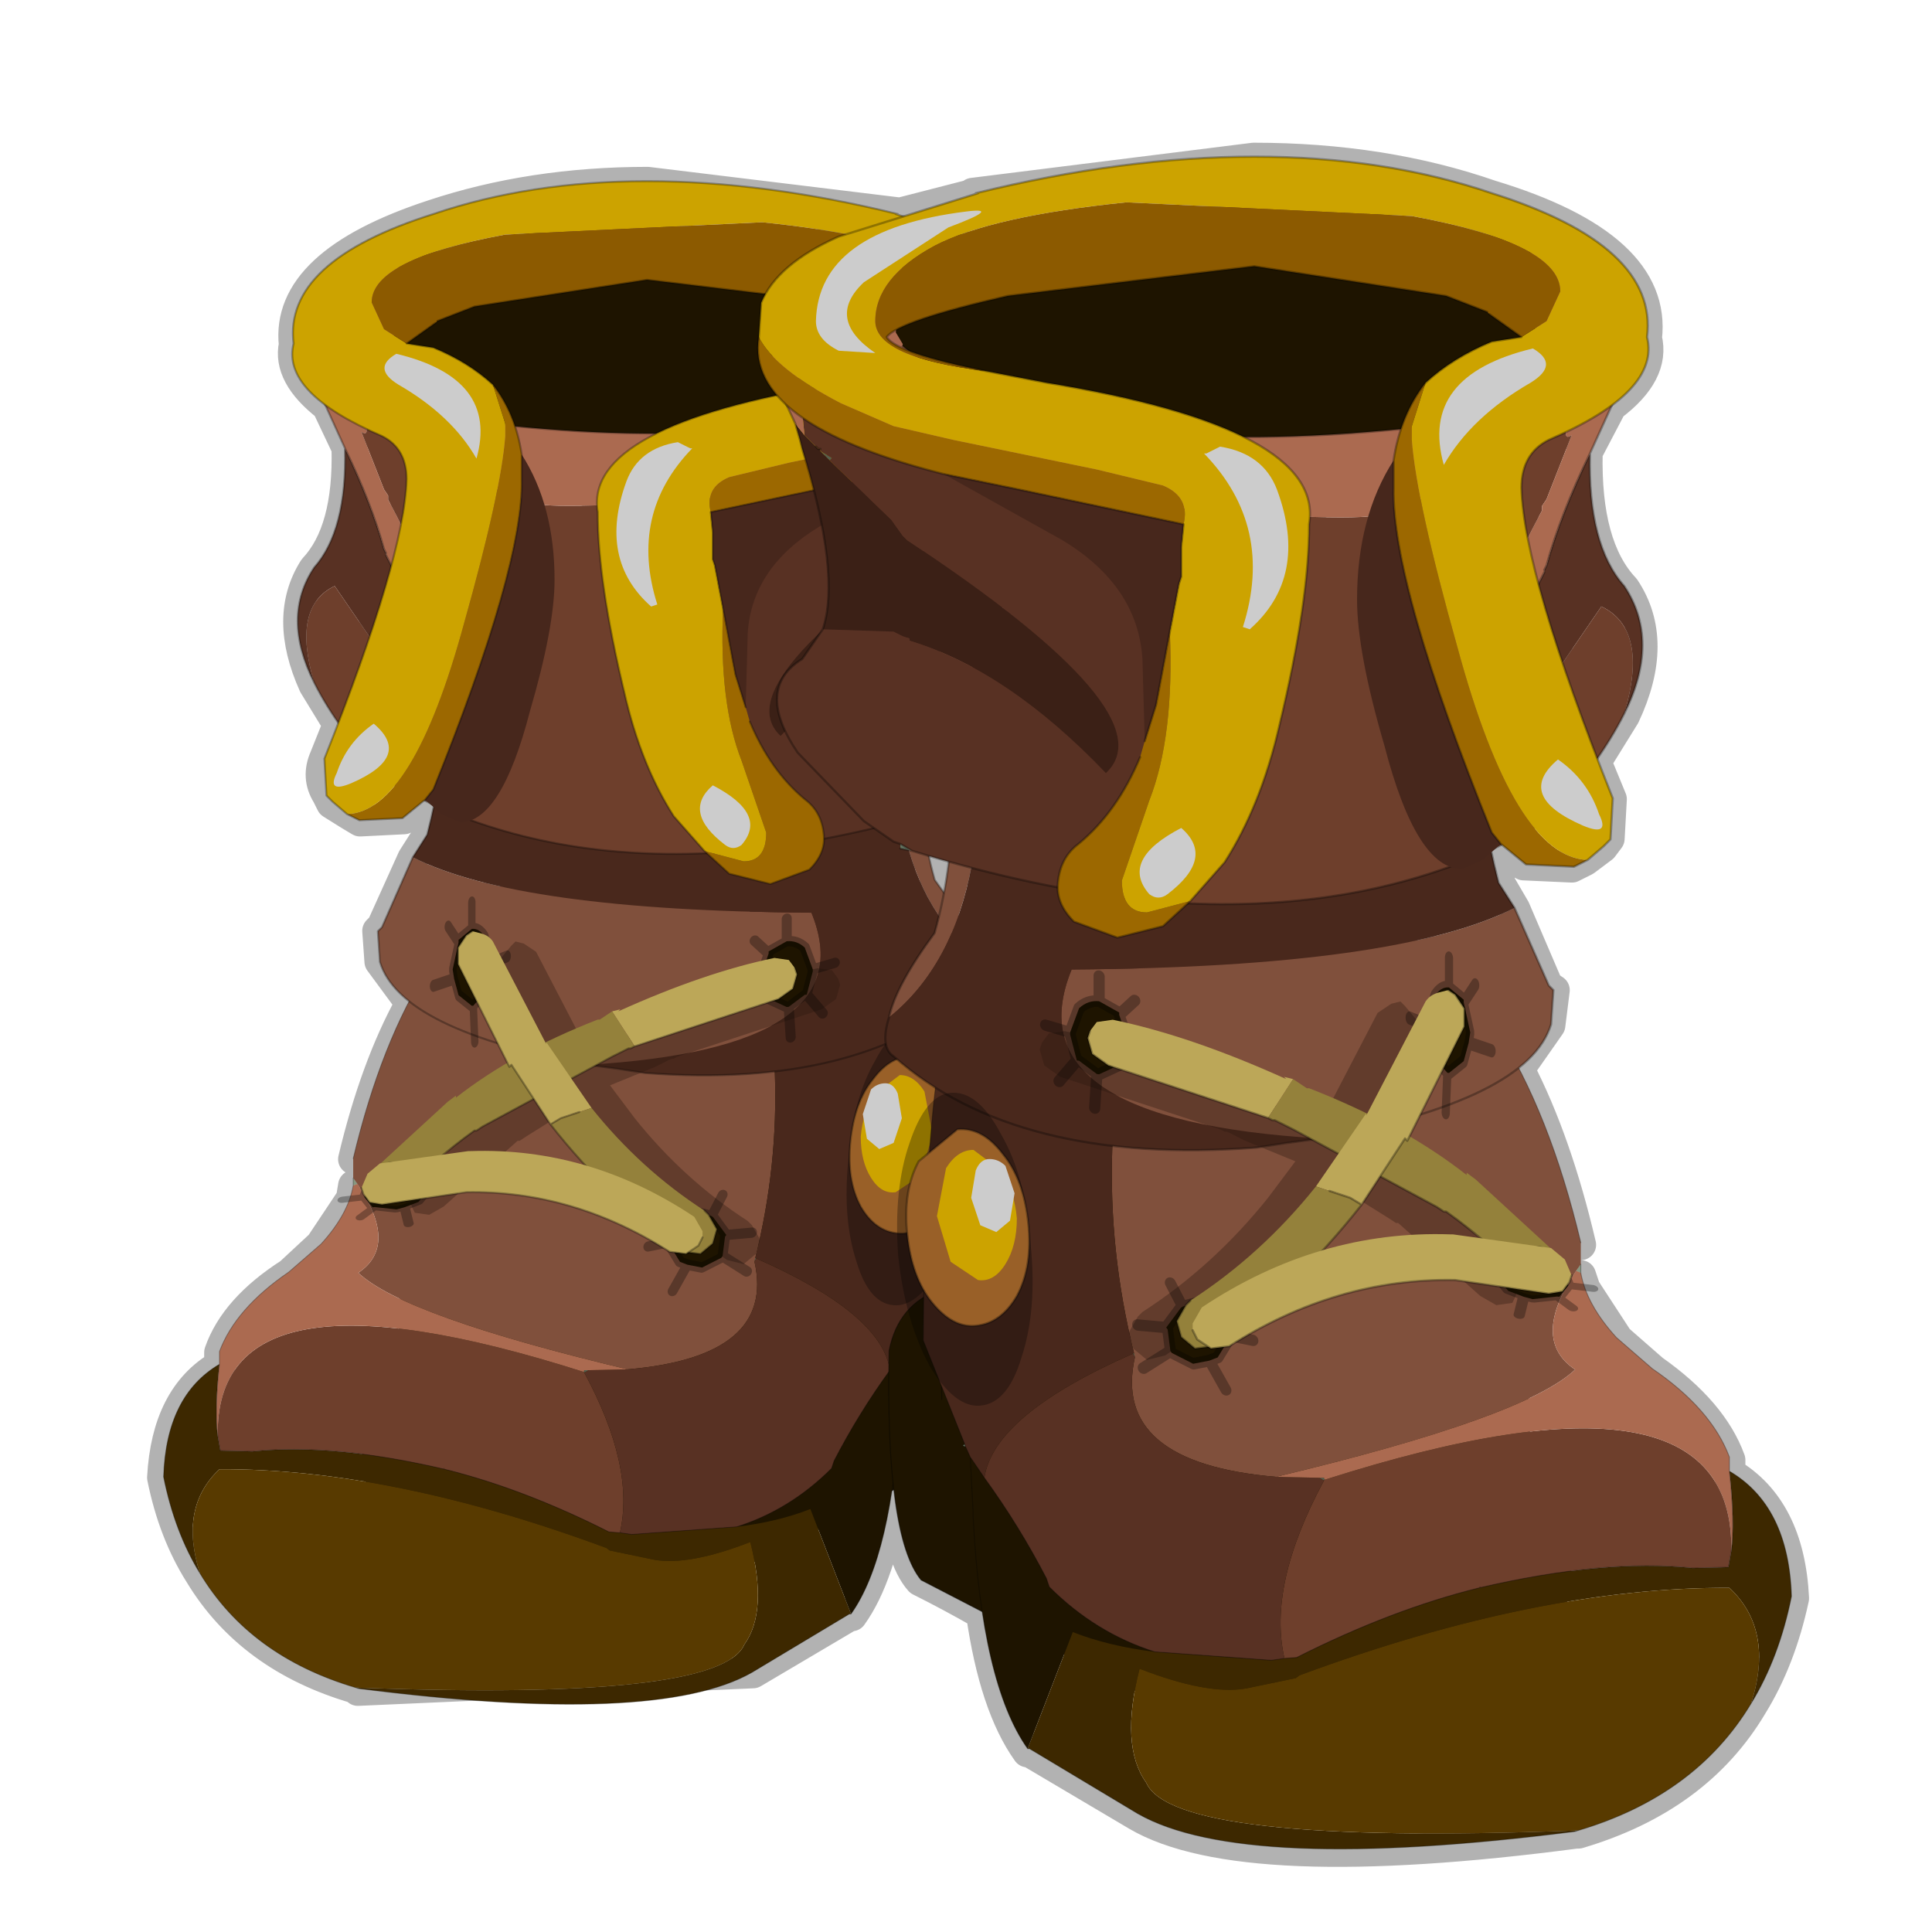 <?xml version="1.0" encoding="UTF-8" standalone="no"?>
<svg xmlns:xlink="http://www.w3.org/1999/xlink" height="440.0px" width="440.0px" xmlns="http://www.w3.org/2000/svg">
  <g transform="matrix(10.0, 0.0, 0.0, 10.0, 0.0, 0.0)">
    <use height="44.0" transform="matrix(1.0, 0.0, 0.0, 1.0, 0.0, 0.0)" width="44.0" xlink:href="#shape0"/>
    <use height="37.1" transform="matrix(0.936, 0.0, 0.0, 0.936, 3.691, 4.126)" width="22.65" xlink:href="#sprite0"/>
    <use height="37.1" transform="matrix(-1.04, 0.0, 0.0, 1.04, 40.838, 3.568)" width="22.65" xlink:href="#sprite0"/>
  </g>
  <defs>
    <g id="shape0" transform="matrix(1.0, 0.0, 0.0, 1.0, 0.0, 0.0)">
      <path d="M44.0 44.0 L0.0 44.0 0.0 0.0 44.0 0.0 44.0 44.0" fill="#43adca" fill-opacity="0.0" fill-rule="evenodd" stroke="none"/>
      <path d="M22.85 6.8 Q20.9 7.2 20.35 7.55 L20.15 7.7 20.55 7.95 20.75 8.05 22.45 8.5 23.8 8.75 Q26.7 9.25 28.25 9.95 L31.9 9.8 32.45 8.75 Q33.05 8.15 33.95 7.8 L34.6 7.7 Q34.5 7.4 33.85 7.1 L32.95 6.75 Q30.9 6.05 28.55 6.05 L23.5 6.65 M34.6 11.1 L34.75 12.25 35.0 13.3 35.1 13.0 35.2 12.9 36.15 10.3 36.7 9.25 35.65 9.85 35.25 10.0 Q34.6 10.3 34.6 11.1 M31.9 20.65 L31.15 20.7 32.3 21.45 33.0 22.05 33.5 22.65 34.6 24.35 35.3 23.35 35.4 22.55 35.25 22.45 34.5 20.7 34.15 20.1 34.15 19.3 34.2 19.3 34.15 19.25 33.95 18.95 Q31.9 13.9 31.75 11.6 L31.7 11.1 31.7 10.5 31.9 9.8 M35.0 13.3 L35.6 15.25 36.35 17.35 37.0 16.3 Q37.8 14.6 37.0 13.4 36.1 12.45 36.15 10.3 M10.75 18.75 Q13.2 19.55 16.1 19.45 L16.05 19.4 15.4 18.6 Q14.6 17.45 14.25 15.8 13.6 13.25 13.6 11.65 L13.6 11.55 Q13.55 10.55 15.05 9.9 L11.75 9.7 11.9 10.4 11.9 10.9 11.9 11.35 Q11.7 13.4 9.85 18.0 L9.7 18.25 9.7 18.3 9.2 18.65 8.2 18.7 7.95 18.55 7.55 18.3 7.45 18.1 Q7.2 17.7 7.4 17.25 L7.7 16.5 7.15 15.6 Q6.45 14.05 7.15 12.95 7.95 12.1 7.9 10.2 L7.45 9.25 Q6.55 8.55 6.7 7.85 6.5 6.0 9.85 4.9 12.1 4.15 14.75 4.15 L20.5 4.85 22.25 4.4 22.15 4.4 28.55 3.6 Q31.5 3.6 33.95 4.45 37.75 5.6 37.5 7.7 37.7 8.5 36.7 9.25 M36.35 17.35 L36.7 18.2 36.65 19.1 36.5 19.3 36.1 19.6 35.8 19.75 34.7 19.7 34.2 19.3 M36.0 29.05 L36.1 29.35 36.85 30.5 37.65 31.2 Q39.0 32.15 39.4 33.25 L39.4 33.55 Q40.75 34.35 40.85 36.4 40.55 37.8 39.9 38.85 38.65 40.95 35.95 41.75 L35.9 41.75 Q28.3 42.75 25.9 41.35 L23.45 39.9 23.4 39.9 Q22.65 38.85 22.35 36.75 21.65 36.35 20.95 36.0 20.5 35.5 20.35 34.0 20.05 35.9 19.4 36.8 L19.35 36.8 17.15 38.1 8.15 38.5 8.1 38.45 Q5.7 37.75 4.55 35.85 3.95 34.9 3.7 33.65 3.8 31.8 5.0 31.1 L5.0 30.8 Q5.35 29.8 6.6 29.0 L7.3 28.35 8.0 27.3 8.05 27.0 M21.4 31.5 L21.95 32.95 22.0 33.0 22.1 33.25 22.4 33.7 23.0 34.6 23.85 36.0 23.9 36.2 Q24.95 37.25 26.3 37.65 L28.95 37.85 29.25 37.8 29.55 37.8 Q31.7 36.7 33.7 36.2 L35.8 35.85 38.55 35.75 39.4 35.75 39.45 35.4 39.4 33.55 M34.6 24.35 Q35.45 26.0 36.0 28.35 M20.5 4.85 L19.2 5.35 19.05 5.4 Q17.9 5.9 17.45 6.6 L17.3 6.9 Q17.2 7.25 17.25 7.7 17.15 8.45 17.7 9.05 L17.9 9.25 18.25 9.55 Q19.3 10.25 21.45 10.8 L23.2 11.15 Q26.7 11.7 26.9 11.95 L26.85 12.5 26.85 13.1 26.85 13.15 26.8 13.35 26.6 14.4 26.25 16.05 26.05 16.9 M28.25 9.95 Q29.85 10.75 29.85 11.8 L29.8 11.95 Q29.8 13.75 29.1 16.55 28.7 18.35 27.85 19.65 L27.1 20.55 27.05 20.6 Q30.3 20.75 33.0 19.75 M17.0 16.1 L16.8 15.35 16.5 13.9 16.3 12.9 16.25 12.75 16.25 12.7 16.25 12.15 16.2 11.65 18.5 11.15 18.35 10.5 18.25 10.2 18.2 10.0 18.05 9.7 17.9 9.25 M18.5 11.15 L18.7 12.0 Q18.95 13.55 18.7 14.35 L18.65 14.5 18.25 15.0 18.1 15.15 17.7 15.75 Q17.6 16.15 17.85 16.75 L18.1 17.15 19.6 18.7 19.95 18.9 20.3 19.15 20.5 19.25 20.7 19.4 20.75 19.4 21.2 19.55 21.6 19.7 22.1 19.8 24.1 20.25 24.1 20.1 Q24.15 19.55 24.55 19.25 25.4 18.5 25.95 17.25 M11.75 9.7 L11.2 8.8 Q10.7 8.25 9.85 7.95 L9.3 7.85 9.95 7.3 10.8 7.0 Q12.6 6.4 14.75 6.4 L17.45 6.6 M17.7 9.05 Q16.0 9.4 15.05 9.9 M16.1 19.45 L16.65 19.9 17.55 20.15 Q18.1 20.1 18.45 19.8 L18.75 19.15 18.75 19.0 Q18.7 18.5 18.35 18.25 17.55 17.6 17.1 16.45 M11.75 19.45 L12.45 19.55 20.45 20.6 20.65 20.75 21.05 21.65 21.3 21.25 21.4 20.9 21.5 20.35 21.3 20.05 21.2 19.55 M19.95 18.9 L18.75 19.15 M12.45 19.55 Q11.9 19.8 11.4 20.2 L10.9 20.7 10.75 20.8 10.35 21.3 9.35 22.85 Q8.55 24.3 8.05 26.4 M20.95 26.45 L20.75 27.1 20.65 28.1 20.65 28.15 Q20.75 29.1 21.2 29.7 21.7 30.25 22.25 30.2 22.8 30.15 23.1 29.5 23.5 28.8 23.4 27.8 23.35 26.85 22.85 26.25 22.4 25.7 21.9 25.7 L21.8 25.7 Q21.5 25.75 21.3 25.95 L20.95 26.45 M20.65 28.15 L20.4 28.15 Q19.9 28.1 19.6 27.5 19.3 26.9 19.4 26.0 19.5 25.15 19.9 24.6 20.3 24.05 20.8 24.1 L21.35 24.4 21.5 23.65 21.5 23.55 21.15 22.25 21.05 21.65 M21.5 20.35 L21.6 19.7 M21.5 23.55 Q21.75 22.5 22.05 22.1 L22.25 21.9 31.15 20.7 M27.05 20.6 L26.45 21.1 25.4 21.4 Q24.85 21.35 24.4 21.0 L24.1 20.25 M21.35 24.4 L21.65 24.75 21.75 24.9 21.9 25.7 M7.45 9.25 L8.35 9.8 8.7 9.95 Q9.3 10.2 9.3 10.9 L9.2 11.95 8.95 12.95 8.4 14.6 7.7 16.5 M7.9 10.2 L8.75 12.5 8.95 12.95 M9.9 18.45 L9.75 19.0 9.4 19.55 8.7 21.1 8.6 21.2 8.65 21.9 9.35 22.85 M20.35 34.0 L20.35 33.9 20.5 32.0 20.5 31.9 20.6 30.8 20.3 31.2 20.25 31.3 19.7 32.15 19.0 33.3 18.95 33.45 16.8 34.8 14.4 34.95 14.15 34.9 13.9 34.9 Q11.95 33.9 10.15 33.5 L8.25 33.15 5.75 33.05 5.0 33.05 4.95 32.7 5.0 31.1 M22.35 36.75 L22.15 34.6 22.1 33.25 M20.6 30.8 L20.65 30.6 20.7 30.5 20.8 30.25 M20.65 30.6 L20.75 30.55 20.7 30.5 M20.35 34.0 L20.35 33.9" fill="none" stroke="#000000" stroke-linecap="round" stroke-linejoin="round" stroke-opacity="0.302" stroke-width="0.7"/>
    </g>
    <g id="sprite0" transform="matrix(1.0, 0.0, 0.0, 1.0, 10.85, 16.9)">
      <use height="42.7" transform="matrix(-0.412, 0.0, 0.0, 0.412, 8.948, -0.418)" width="36.3" xlink:href="#sprite1"/>
      <use height="50.2" transform="matrix(-0.412, 0.0, 0.0, 0.412, 8.2, -0.515)" width="46.15" xlink:href="#sprite2"/>
      <use height="27.35" transform="matrix(1.0, 0.0, 0.0, 1.0, -7.7, -16.9)" width="19.5" xlink:href="#shape3"/>
      <use height="3.1" transform="matrix(0.976, -0.104, 0.0, 1.0, 2.982, 1.09)" width="2.7" xlink:href="#sprite3"/>
      <use height="6.05" transform="matrix(1.0, 0.0, 0.0, 1.0, -5.9, 1.95)" width="10.5" xlink:href="#shape5"/>
      <use height="3.1" transform="matrix(0.621, -0.835, 0.751, 0.556, 0.197, 9.215)" width="2.7" xlink:href="#sprite3"/>
      <use height="3.1" transform="matrix(0.717, -0.076, 0.0, 1.17, -4.317, 0.639)" width="2.7" xlink:href="#sprite3"/>
      <use height="7.85" transform="matrix(1.0, 0.0, 0.0, 1.0, -3.7, 1.35)" width="6.35" xlink:href="#shape6"/>
      <use height="3.1" transform="matrix(-0.005, -0.598, 0.973, -0.113, -6.551, 8.731)" width="2.7" xlink:href="#sprite3"/>
      <use height="2.55" transform="matrix(1.0, 0.0, 0.0, 1.0, -6.0, 6.7)" width="8.3" xlink:href="#shape7"/>
    </g>
    <g id="sprite1" transform="matrix(1.0, 0.0, 0.0, 1.0, 16.0, 15.2)">
      <use height="42.7" transform="matrix(1.0, 0.0, 0.0, 1.0, -16.0, -15.2)" width="36.3" xlink:href="#shape1"/>
    </g>
    <g id="shape1" transform="matrix(1.0, 0.0, 0.0, 1.0, 16.0, 15.2)">
      <path d="M-13.25 5.0 L-13.15 5.5 Q-13.55 -0.5 -12.05 -4.1 L-7.4 -11.85 Q2.6 -17.2 11.2 -13.95 L18.85 -2.9 16.7 0.9 Q18.0 6.9 18.05 12.55 L17.75 17.8 Q9.55 22.25 -1.1 21.0 -7.05 19.4 -11.6 15.55 -7.05 19.4 -1.1 21.0 9.55 22.25 17.75 17.8 L18.05 12.55 20.2 16.25 Q20.55 20.8 19.45 23.9 11.95 27.4 4.65 27.5 L-1.75 26.95 -14.3 20.45 Q-16.2 18.15 -16.0 8.25 -15.5 5.75 -13.25 5.0 L-13.2 10.85 -13.25 5.0 M16.05 2.05 L16.7 0.9 16.05 2.05 M17.75 17.8 L17.6 19.1 17.75 17.8" fill="#1e1400" fill-rule="evenodd" stroke="none"/>
      <path d="M16.7 0.9 L18.85 -2.9 11.2 -13.95 Q2.6 -17.2 -7.4 -11.85 L-12.05 -4.1 Q-13.55 -0.5 -13.15 5.5 L-13.25 5.0 -13.2 10.85 M-11.6 15.55 Q-7.05 19.4 -1.1 21.0 9.55 22.25 17.75 17.8 L18.05 12.55 Q18.0 6.9 16.7 0.9 L16.05 2.05 M18.05 12.55 L20.2 16.25 Q20.55 20.8 19.45 23.9 11.95 27.4 4.65 27.5 L-1.75 26.95 -14.3 20.45 Q-16.2 18.15 -16.0 8.25 -15.5 5.75 -13.25 5.0 M17.6 19.1 L17.75 17.8" fill="none" stroke="#000000" stroke-linecap="round" stroke-linejoin="round" stroke-opacity="0.4" stroke-width="0.05"/>
    </g>
    <g id="sprite2" transform="matrix(1.0, 0.0, 0.0, 1.0, 19.4, 23.8)">
      <use height="50.2" transform="matrix(1.0, 0.0, 0.0, 1.0, -19.4, -23.8)" width="46.15" xlink:href="#shape2"/>
    </g>
    <g id="shape2" transform="matrix(1.0, 0.0, 0.0, 1.0, 19.4, 23.8)">
      <path d="M15.55 -4.7 L15.55 -4.25 15.3 -4.35 15.55 -4.7 M1.95 6.75 L1.9 6.75 1.9 6.65 1.95 6.75" fill="#879880" fill-rule="evenodd" stroke="none"/>
      <path d="M-17.15 5.0 L-17.3 4.95 -17.2 4.85 -17.15 5.0" fill="#6a7a66" fill-rule="evenodd" stroke="none"/>
      <path d="M15.4 25.4 L15.25 25.45 15.25 25.4 15.4 25.4 M-13.75 21.05 L-13.85 21.05 -13.75 21.05 M10.15 12.5 L10.2 12.45 10.15 12.5" fill="#32382f" fill-rule="evenodd" stroke="none"/>
      <path d="M1.9 6.75 L1.9 6.8 1.65 6.65 1.9 6.65 1.9 6.75 M-8.2 0.0 L-8.15 0.25 -8.25 0.05 -8.2 0.0" fill="#54604f" fill-rule="evenodd" stroke="none"/>
      <path d="M-13.85 21.05 Q-16.3 17.6 -16.75 8.7 L-16.75 8.45 -16.9 5.55 -16.15 6.65 Q-14.3 9.2 -12.85 12.0 L-12.7 12.45 Q-10.25 14.9 -7.1 15.9 -9.55 15.6 -11.45 14.85 L-13.85 21.05" fill="#1e1400" fill-rule="evenodd" stroke="none"/>
      <path d="M23.45 6.3 Q26.6 8.15 26.75 12.95 26.1 16.2 24.6 18.65 25.85 14.75 23.45 12.5 13.3 12.45 0.6 17.15 L0.4 17.3 -2.25 17.85 Q-4.3 18.2 -7.9 16.8 -8.95 20.9 -7.55 22.85 -6.1 26.2 15.25 25.4 L15.25 25.45 Q-2.4 27.7 -8.0 24.5 L-13.75 21.05 -13.85 21.05 -11.45 14.85 Q-9.55 15.6 -7.1 15.9 L-0.9 16.35 -0.2 16.25 0.45 16.2 Q5.5 13.65 10.15 12.5 16.8 10.95 21.5 11.45 L23.4 11.4 23.55 10.55 Q23.75 9.0 23.45 6.3" fill="#3d2800" fill-rule="evenodd" stroke="none"/>
      <path d="M24.6 18.65 Q21.65 23.55 15.4 25.4 L15.25 25.4 Q-6.1 26.2 -7.55 22.85 -8.95 20.9 -7.9 16.8 -4.3 18.2 -2.25 17.85 L0.4 17.3 0.6 17.15 Q13.3 12.45 23.45 12.5 25.85 14.75 24.6 18.65" fill="#583a00" fill-rule="evenodd" stroke="none"/>
      <path d="M-7.4 -22.1 L4.15 -23.6 Q12.25 -19.7 15.55 -5.85 L15.55 -5.75 15.55 -5.25 15.55 -4.7 15.3 -4.35 Q12.85 -0.7 15.25 0.9 12.55 3.45 -0.65 6.6 -9.4 5.85 -8.15 0.25 L-8.2 0.0 Q-10.9 -10.8 -7.4 -22.1" fill="#80503c" fill-rule="evenodd" stroke="none"/>
      <path d="M23.55 10.55 L23.4 11.4 21.5 11.45 Q16.8 10.95 10.15 12.5 5.5 13.65 0.45 16.2 L-0.2 16.25 Q-1.1 12.35 1.9 6.8 L1.9 6.75 1.95 6.75 Q23.75 -0.2 23.55 10.55 M10.2 12.45 L10.15 12.5 10.2 12.45" fill="#6e3f2c" fill-rule="evenodd" stroke="none"/>
      <path d="M1.9 6.8 Q-1.1 12.35 -0.2 16.25 L-0.9 16.35 -7.1 15.9 Q-10.25 14.9 -12.7 12.45 L-12.85 12.0 Q-14.3 9.2 -16.15 6.65 -15.65 3.3 -8.25 0.05 L-8.15 0.25 Q-9.4 5.85 -0.65 6.6 L1.65 6.65 1.9 6.8" fill="#583123" fill-rule="evenodd" stroke="none"/>
      <path d="M-16.9 5.55 L-17.15 5.0 -17.2 4.85 -19.4 -0.65 Q-19.3 -17.45 -17.05 -20.45 L-16.6 -20.9 -7.4 -22.1 Q-10.9 -10.8 -8.2 0.0 L-8.25 0.05 Q-15.65 3.3 -16.15 6.65 L-16.9 5.55" fill="#49281c" fill-rule="evenodd" stroke="none"/>
      <path d="M15.55 -4.25 Q15.85 -2.55 17.45 -0.8 L19.35 0.85 Q22.5 3.0 23.45 5.55 L23.45 6.3 Q23.75 9.0 23.55 10.55 23.75 -0.2 1.95 6.75 L1.9 6.65 1.65 6.65 -0.65 6.6 Q12.55 3.45 15.25 0.9 12.85 -0.7 15.3 -4.35 L15.55 -4.25" fill="#ab6a50" fill-rule="evenodd" stroke="none"/>
      <path d="M4.15 -23.6 L5.95 -23.8 M15.55 -4.7 L15.55 -4.25 Q15.85 -2.55 17.45 -0.8 L19.35 0.85 Q22.5 3.0 23.45 5.55 L23.45 6.3 Q26.6 8.15 26.75 12.95 26.1 16.2 24.6 18.65 21.65 23.55 15.4 25.4 L15.25 25.45 Q-2.4 27.7 -8.0 24.5 L-13.75 21.05 -13.85 21.05 Q-16.3 17.6 -16.75 8.7 L-16.75 8.45 -16.9 5.55 -17.15 5.0 -17.3 4.95 -17.2 4.85 -19.4 -0.65 Q-19.3 -17.45 -17.05 -20.45 L-16.6 -20.9 -7.4 -22.1 4.15 -23.6 Q12.25 -19.7 15.55 -5.85 M23.55 10.55 Q23.75 9.0 23.45 6.3 M10.15 12.5 Q16.8 10.95 21.5 11.45 L23.4 11.4 23.55 10.55 M-0.2 16.25 L0.45 16.2 Q5.5 13.65 10.15 12.5 L10.2 12.45 M-16.15 6.65 Q-14.3 9.2 -12.85 12.0 L-12.7 12.45 Q-10.25 14.9 -7.1 15.9 L-0.9 16.35 -0.2 16.25 M-17.2 4.85 L-17.15 5.0 M-16.15 6.65 L-16.9 5.55" fill="none" stroke="#000000" stroke-linecap="round" stroke-linejoin="round" stroke-opacity="0.302" stroke-width="0.05"/>
    </g>
    <g id="shape3" transform="matrix(1.0, 0.0, 0.0, 1.0, 7.7, 16.9)">
      <path d="M7.3 -6.9 L8.05 -6.95 Q7.1 -2.95 7.95 0.1 8.8 1.25 8.95 1.95 6.15 -0.3 7.3 -6.9 M-0.5 4.6 Q-5.05 3.75 -5.55 2.1 L-5.6 1.35 -5.5 1.25 -4.75 -0.45 Q-2.2 0.85 4.95 0.9 6.3 4.2 -0.5 4.6 M-3.9 -4.2 Q-3.85 -6.05 -4.2 -8.1 -0.5 -6.95 3.4 -6.85 -1.55 -5.45 -3.9 -4.2" fill="#80503c" fill-rule="evenodd" stroke="none"/>
      <path d="M7.3 -6.9 Q6.15 -0.3 8.95 1.95 9.15 2.6 8.85 2.8 6.15 5.2 0.9 4.8 L0.25 4.7 -0.5 4.6 Q6.3 4.2 4.95 0.9 -2.2 0.85 -4.75 -0.45 L-4.4 -1.0 Q-4.0 -2.55 -3.9 -4.2 -1.55 -5.45 3.4 -6.85 L7.3 -6.95 7.3 -6.9" fill="#49281c" fill-rule="evenodd" stroke="none"/>
      <path d="M8.95 1.95 Q8.8 1.25 7.95 0.1 7.1 -2.95 8.05 -6.95 L7.3 -6.9 M8.95 1.95 Q9.15 2.6 8.85 2.8 6.15 5.2 0.9 4.8 L0.25 4.7 -0.5 4.6 Q-5.05 3.75 -5.55 2.1 L-5.6 1.35 -5.5 1.25 -4.75 -0.45 -4.4 -1.0 Q-4.0 -2.55 -3.9 -4.2 -3.85 -6.05 -4.2 -8.1 -0.5 -6.95 3.4 -6.85 L7.3 -6.95 7.3 -6.9" fill="none" stroke="#000000" stroke-linecap="round" stroke-linejoin="round" stroke-opacity="0.302" stroke-width="0.05"/>
      <path d="M8.75 7.15 Q8.6 8.6 8.05 9.6 7.5 10.5 6.95 10.45 6.35 10.4 6.05 9.4 5.7 8.35 5.85 6.9 5.95 5.45 6.5 4.5 7.0 3.55 7.6 3.6 8.15 3.65 8.5 4.7 8.85 5.7 8.75 7.15" fill="#000000" fill-opacity="0.302" fill-rule="evenodd" stroke="none"/>
      <path d="M8.0 8.2 Q7.55 8.75 7.05 8.7 6.5 8.65 6.15 8.05 5.8 7.4 5.9 6.45 6.0 5.5 6.45 4.95 6.9 4.35 7.45 4.4 L8.3 5.1 Q8.65 5.75 8.55 6.7 8.45 7.65 8.0 8.2" fill="#996028" fill-rule="evenodd" stroke="none"/>
      <path d="M8.0 8.2 Q7.55 8.75 7.05 8.7 6.5 8.65 6.15 8.05 5.8 7.4 5.9 6.45 6.0 5.5 6.45 4.95 6.9 4.35 7.45 4.4 L8.3 5.1 Q8.65 5.75 8.55 6.7 8.45 7.65 8.0 8.2 Z" fill="none" stroke="#000000" stroke-linecap="round" stroke-linejoin="round" stroke-opacity="0.302" stroke-width="0.05"/>
      <path d="M7.6 7.3 L7.0 7.7 Q6.65 7.75 6.4 7.35 6.15 6.95 6.15 6.35 6.2 5.75 6.5 5.3 L7.1 4.85 Q7.45 4.85 7.7 5.25 L7.9 6.3 7.6 7.3" fill="#cca300" fill-rule="evenodd" stroke="none"/>
      <path d="M6.95 6.5 L6.6 6.65 6.3 6.4 6.2 5.8 6.4 5.2 Q6.55 5.05 6.75 5.05 6.95 5.05 7.05 5.3 L7.15 5.9 6.95 6.5" fill="#cccccc" fill-rule="evenodd" stroke="none"/>
      <path d="M-6.2 -13.45 L-5.25 -14.85 Q-1.05 -16.4 6.15 -15.45 L10.05 -14.65 9.7 -13.75 5.85 -14.5 Q-0.05 -15.25 -6.2 -13.45" fill="#6e3f2c" fill-rule="evenodd" stroke="none"/>
      <path d="M-6.2 -13.45 Q-0.05 -15.25 5.85 -14.5 L9.7 -13.75 Q6.3 -8.05 -4.85 -11.4 L-6.2 -13.45" fill="#1e1400" fill-rule="evenodd" stroke="none"/>
      <path d="M9.7 -13.75 L10.05 -14.65 6.15 -15.45 Q-1.05 -16.4 -5.25 -14.85 L-6.2 -13.45 Q-0.05 -15.25 5.85 -14.5 L9.7 -13.75 Q6.3 -8.05 -4.85 -11.4 L-6.2 -13.45" fill="none" stroke="#000000" stroke-linecap="round" stroke-linejoin="round" stroke-opacity="0.302" stroke-width="0.05"/>
      <path d="M-5.45 -14.95 L-5.45 -15.0 -5.35 -15.0 -5.45 -14.95" fill="#b2b9a8" fill-rule="evenodd" stroke="none"/>
      <path d="M8.7 -1.85 L8.7 -1.75 8.45 -1.7 8.7 -1.85" fill="#6a7a66" fill-rule="evenodd" stroke="none"/>
      <path d="M10.45 -10.45 L10.25 -10.25 10.2 -10.3 10.45 -10.45" fill="#54604f" fill-rule="evenodd" stroke="none"/>
      <path d="M11.0 -11.05 L10.9 -10.7 10.85 -10.5 Q10.0 -7.75 10.4 -6.55 L8.85 -6.5 8.65 -6.4 8.5 -6.35 8.5 -6.3 Q6.35 -5.65 4.2 -3.4 2.8 -4.7 8.55 -8.5 L8.65 -8.6 8.9 -8.95 10.25 -10.25 10.45 -10.45 10.45 -10.5 10.5 -10.5 10.55 -10.55 10.8 -10.8 11.0 -11.05" fill="#3b2016" fill-rule="evenodd" stroke="none"/>
      <path d="M10.4 -6.55 L10.85 -5.9 Q11.9 -5.25 10.95 -3.85 L9.5 -2.35 8.85 -1.9 8.7 -1.85 8.45 -1.7 Q5.7 -0.85 3.2 -0.6 1.05 -3.15 1.05 -4.7 1.05 -7.45 2.05 -9.15 4.7 -9.4 7.45 -10.4 L7.65 -10.45 8.55 -10.65 8.65 -10.65 8.9 -10.8 Q10.35 -11.35 10.95 -12.3 L10.8 -10.8 10.55 -10.55 10.5 -10.5 10.45 -10.5 10.45 -10.45 10.2 -10.3 10.25 -10.25 8.9 -8.95 8.65 -8.6 8.55 -8.5 Q2.8 -4.7 4.2 -3.4 6.35 -5.65 8.5 -6.3 L8.5 -6.35 8.65 -6.4 8.85 -6.5 10.4 -6.55 M-7.15 -4.7 Q-7.95 -6.3 -7.15 -7.5 -6.35 -8.4 -6.4 -10.4 -5.75 -9.05 -5.45 -7.95 L-5.4 -7.85 -5.4 -7.8 Q-4.3 -5.65 -4.55 -5.15 -4.65 -4.95 -4.95 -4.95 L-5.05 -5.1 -5.4 -5.3 -5.45 -5.3 -6.65 -7.05 Q-7.7 -6.55 -7.15 -4.7" fill="#583123" fill-rule="evenodd" stroke="none"/>
      <path d="M3.2 -0.6 Q-0.95 -0.25 -4.2 -1.7 L-5.4 -2.3 -5.45 -2.35 Q-6.6 -3.6 -7.15 -4.7 -7.7 -6.55 -6.65 -7.05 L-5.45 -5.3 -5.4 -5.3 -5.05 -5.1 -4.95 -4.95 Q-4.65 -4.95 -4.55 -5.15 -3.55 -5.8 -5.35 -9.15 L-5.35 -9.25 -5.45 -9.4 -6.0 -10.8 Q-5.7 -10.6 -6.1 -11.55 -5.4 -10.35 -2.0 -9.15 -1.9 -8.85 2.05 -9.15 1.05 -7.45 1.05 -4.7 1.05 -3.15 3.2 -0.6" fill="#6e3f2c" fill-rule="evenodd" stroke="none"/>
      <path d="M-6.4 -10.4 L-7.4 -12.6 -7.45 -12.75 Q-8.05 -14.2 -5.45 -14.95 L-5.35 -15.0 -5.05 -15.1 -5.25 -13.75 Q-5.35 -11.85 -2.4 -10.95 1.05 -10.6 3.65 -10.9 L4.8 -11.1 6.25 -11.45 Q7.7 -12.0 8.65 -12.75 L8.65 -12.8 8.8 -13.05 8.65 -14.65 8.65 -14.7 8.45 -15.1 8.65 -15.05 8.95 -14.95 Q11.95 -14.15 11.45 -12.25 L11.35 -11.8 11.0 -11.05 10.8 -10.8 10.95 -12.3 Q10.35 -11.35 8.9 -10.8 L8.65 -10.65 8.55 -10.65 7.65 -10.45 7.45 -10.4 Q4.7 -9.4 2.05 -9.15 -1.9 -8.85 -2.0 -9.15 -5.4 -10.35 -6.1 -11.55 -5.7 -10.6 -6.0 -10.8 L-5.45 -9.4 -5.35 -9.25 -5.35 -9.15 Q-3.55 -5.8 -4.55 -5.15 -4.3 -5.65 -5.4 -7.8 L-5.4 -7.85 -5.45 -7.95 Q-5.75 -9.05 -6.4 -10.4" fill="#ab6a50" fill-rule="evenodd" stroke="none"/>
      <path d="M11.0 -11.05 L10.9 -10.7 10.85 -10.5 Q10.0 -7.75 10.4 -6.55 L10.85 -5.9 Q11.9 -5.25 10.95 -3.85 L9.5 -2.35 8.85 -1.9 8.7 -1.85 M8.7 -1.75 L8.45 -1.7 Q5.7 -0.85 3.2 -0.6 -0.95 -0.25 -4.2 -1.7 L-5.4 -2.3 -5.45 -2.35 Q-6.6 -3.6 -7.15 -4.7 -7.95 -6.3 -7.15 -7.5 -6.35 -8.4 -6.4 -10.4 L-7.4 -12.6 -7.45 -12.75 Q-8.05 -14.2 -5.45 -14.95 M-5.45 -15.0 L-5.35 -15.0 -5.05 -15.1 -5.25 -13.75 Q-5.35 -11.85 -2.4 -10.95 1.05 -10.6 3.65 -10.9 M4.8 -11.1 L6.25 -11.45 Q7.7 -12.0 8.65 -12.75 M8.65 -14.7 L8.45 -15.1 8.65 -15.05 8.95 -14.95 Q11.95 -14.15 11.45 -12.25 L11.35 -11.8 11.0 -11.05 M10.55 -10.55 L10.5 -10.5 10.45 -10.5 M8.45 -1.7 L8.7 -1.85 M-5.35 -15.0 L-5.45 -14.95 M-6.4 -10.4 Q-5.75 -9.05 -5.45 -7.95 L-5.4 -7.85 M-5.4 -7.8 Q-4.3 -5.65 -4.55 -5.15 -4.65 -4.95 -4.95 -4.95 L-5.05 -5.1" fill="none" stroke="#000000" stroke-linecap="round" stroke-linejoin="round" stroke-opacity="0.302" stroke-width="0.05"/>
      <path d="M-6.35 -1.5 Q-4.75 -1.55 -3.5 -6.15 -2.6 -9.35 -2.5 -10.7 L-2.5 -11.0 -2.8 -11.95 Q-2.25 -11.25 -2.1 -10.25 L-2.1 -9.65 Q-2.05 -7.55 -4.25 -2.1 L-4.45 -1.85 -5.0 -1.4 -6.05 -1.35 -6.35 -1.5 M2.35 -0.6 L3.3 -0.35 Q3.85 -0.35 3.85 -1.05 L3.25 -2.8 Q2.7 -4.2 2.8 -6.5 L3.1 -4.9 3.35 -4.1 3.45 -3.75 Q3.95 -2.55 4.8 -1.85 5.2 -1.55 5.25 -1.0 5.3 -0.55 4.9 -0.15 L3.95 0.2 2.95 -0.05 2.35 -0.6 M2.5 -8.85 Q2.35 -9.45 2.95 -9.7 L4.4 -10.05 7.55 -10.7 8.85 -11.0 10.0 -11.5 Q11.45 -12.25 11.8 -12.95 12.1 -11.05 7.75 -9.95 L6.05 -9.6 2.5 -8.85" fill="#9c6800" fill-rule="evenodd" stroke="none"/>
      <path d="M-6.35 -1.5 L-6.7 -1.8 -6.85 -1.95 -6.9 -2.85 Q-4.95 -7.75 -4.9 -9.65 -4.9 -10.4 -5.5 -10.7 -7.95 -11.75 -7.65 -12.95 -7.9 -14.95 -4.25 -16.1 -1.9 -16.9 0.95 -16.9 3.8 -16.9 7.05 -16.1 L7.0 -16.1 10.05 -15.15 Q11.4 -14.55 11.75 -13.7 L11.8 -12.95 Q11.45 -12.25 10.0 -11.5 L8.85 -11.0 7.55 -10.7 4.4 -10.05 2.95 -9.7 Q2.35 -9.45 2.5 -8.85 L2.55 -8.35 2.55 -7.75 2.55 -7.7 2.6 -7.55 2.8 -6.5 Q2.7 -4.2 3.25 -2.8 L3.85 -1.05 Q3.85 -0.35 3.3 -0.35 L2.35 -0.6 1.6 -1.45 Q0.8 -2.7 0.4 -4.45 -0.25 -7.15 -0.25 -8.85 -0.6 -10.95 5.5 -11.95 L6.8 -12.2 Q9.25 -12.5 9.25 -13.3 9.25 -14.25 7.95 -14.95 6.7 -15.6 3.75 -15.9 L-2.5 -15.6 Q-5.75 -15.0 -5.75 -13.95 L-5.45 -13.3 -4.9 -12.95 -4.25 -12.85 Q-3.4 -12.5 -2.8 -11.95 L-2.5 -11.0 -2.5 -10.7 Q-2.6 -9.35 -3.5 -6.15 -4.75 -1.55 -6.35 -1.5" fill="#cca300" fill-rule="evenodd" stroke="none"/>
      <path d="M-4.9 -12.95 L-5.45 -13.3 -5.75 -13.95 Q-5.75 -15.0 -2.5 -15.6 L3.75 -15.9 Q6.7 -15.6 7.95 -14.95 9.25 -14.25 9.25 -13.3 9.25 -12.5 6.8 -12.2 8.8 -12.6 9.0 -12.95 8.75 -13.3 6.35 -13.85 L0.95 -14.5 -3.25 -13.85 -4.15 -13.5 -4.2 -13.45 -4.9 -12.95" fill="#8c5a00" fill-rule="evenodd" stroke="none"/>
      <path d="M2.8 -6.5 L2.6 -7.55 2.55 -7.7 2.55 -7.75 2.55 -8.35 2.5 -8.85 6.05 -9.6 7.75 -9.95 5.15 -8.5 Q3.5 -7.5 3.4 -5.9 L3.35 -4.1 3.1 -4.9 2.8 -6.5 M-4.45 -1.85 L-4.25 -2.1 Q-2.05 -7.55 -2.1 -9.65 L-2.1 -10.25 Q-1.3 -9.0 -1.3 -7.2 -1.3 -6.05 -1.9 -4.0 -2.6 -1.3 -3.6 -1.3 L-4.05 -1.5 -4.45 -1.85" fill="#47271c" fill-rule="evenodd" stroke="none"/>
      <path d="M11.8 -12.95 L11.75 -13.7 Q11.4 -14.55 10.05 -15.15 L7.0 -16.1 7.05 -16.1 Q3.8 -16.9 0.95 -16.9 -1.9 -16.9 -4.25 -16.1 -7.9 -14.95 -7.65 -12.95 -7.95 -11.75 -5.5 -10.7 -4.9 -10.4 -4.9 -9.65 -4.95 -7.75 -6.9 -2.85 L-6.85 -1.95 -6.7 -1.8 -6.35 -1.5 -6.05 -1.35 -5.0 -1.4 -4.45 -1.85 -4.25 -2.1 Q-2.05 -7.55 -2.1 -9.65 L-2.1 -10.25 Q-2.25 -11.25 -2.8 -11.95 -3.4 -12.5 -4.25 -12.85 L-4.9 -12.95 -4.2 -13.45 M6.8 -12.2 L5.5 -11.95 Q-0.6 -10.95 -0.25 -8.85 -0.25 -7.15 0.4 -4.45 0.8 -2.7 1.6 -1.45 L2.35 -0.6 M2.8 -6.5 L2.6 -7.55 2.55 -7.7 2.55 -7.75 2.55 -8.35 2.5 -8.85 M11.8 -12.95 Q12.1 -11.05 7.75 -9.95 L6.05 -9.6 2.5 -8.85 M3.45 -3.75 Q3.95 -2.55 4.8 -1.85 5.2 -1.55 5.25 -1.0 5.3 -0.55 4.9 -0.15 L3.95 0.2 2.95 -0.05 2.35 -0.6 M-4.15 -13.5 L-3.25 -13.85 0.95 -14.5 6.35 -13.85 Q8.75 -13.3 9.0 -12.95 8.8 -12.6 6.8 -12.2 M3.35 -4.1 L3.1 -4.9 2.8 -6.5" fill="none" stroke="#000000" stroke-linecap="round" stroke-linejoin="round" stroke-opacity="0.302" stroke-width="0.05"/>
      <path d="M2.0 -10.4 L2.05 -10.4 Q0.5 -8.8 1.2 -6.6 L1.05 -6.55 Q-0.25 -7.7 0.45 -9.6 0.75 -10.4 1.7 -10.55 L2.0 -10.4" fill="#cccccc" fill-rule="evenodd" stroke="none"/>
      <path d="M3.25 -0.75 Q3.05 -0.6 2.85 -0.75 1.8 -1.55 2.55 -2.2 3.9 -1.5 3.25 -0.75" fill="#cccccc" fill-rule="evenodd" stroke="none"/>
      <path d="M-6.25 -2.25 Q-6.85 -2.0 -6.6 -2.5 -6.35 -3.25 -5.7 -3.7 -4.75 -2.9 -6.25 -2.25" fill="#cccccc" fill-rule="evenodd" stroke="none"/>
      <path d="M-3.2 -10.15 Q-3.8 -11.2 -5.1 -11.95 -5.75 -12.35 -5.15 -12.7 -2.65 -12.1 -3.2 -10.15" fill="#cccccc" fill-rule="evenodd" stroke="none"/>
      <path d="M9.5 -14.15 L7.65 -15.35 Q6.45 -15.8 7.25 -15.7 10.5 -15.3 10.55 -13.3 10.55 -12.9 10.05 -12.65 L9.25 -12.6 Q10.35 -13.35 9.5 -14.15" fill="#cccccc" fill-rule="evenodd" stroke="none"/>
      <path d="M-2.05 1.65 L-1.75 1.85 -0.45 4.35 Q0.1 4.0 0.8 3.75 L0.85 3.75 1.15 3.55 1.35 3.5 1.3 3.55 Q3.4 2.6 5.1 2.25 L5.45 2.3 5.6 2.5 5.65 2.65 5.55 3.0 5.2 3.25 1.7 4.4 1.6 4.45 1.55 4.45 1.25 4.6 1.15 4.65 0.05 5.1 0.65 5.9 Q1.85 7.4 3.4 8.4 L3.5 8.5 3.7 8.85 3.6 9.2 3.3 9.45 2.9 9.35 Q1.1 8.15 -0.3 6.3 L-0.8 5.6 -2.0 6.35 -2.15 6.45 -2.2 6.45 -4.0 8.05 -4.35 8.25 -4.7 8.2 -4.75 8.1 -4.85 7.85 -4.7 7.45 -2.85 5.75 -2.65 5.6 -2.65 5.65 Q-2.1 5.2 -1.4 4.85 L-2.6 2.4 -2.6 2.0 -2.35 1.7 -2.25 1.6 -2.05 1.65" fill="#2b1710" fill-opacity="0.353" fill-rule="evenodd" stroke="none"/>
    </g>
    <g id="sprite3" transform="matrix(1.0, 0.0, 0.0, 1.0, 1.35, 1.55)">
      <use height="3.1" transform="matrix(1.0, 0.0, 0.0, 1.0, -1.35, -1.55)" width="2.7" xlink:href="#shape4"/>
    </g>
    <g id="shape4" transform="matrix(1.0, 0.0, 0.0, 1.0, 1.35, 1.55)">
      <path d="M-0.4 -0.65 L-0.4 -0.7 0.05 -0.9 Q0.3 -0.9 0.5 -0.7 L0.7 -0.15 0.7 -0.1 0.55 0.45 0.5 0.45 0.1 0.7 0.05 0.7 -0.4 0.45 -0.55 0.1 -0.6 -0.1 -0.4 -0.65" fill="#1e1400" fill-rule="evenodd" stroke="none"/>
      <path d="M-0.75 -1.0 L-0.4 -0.65 -0.4 -0.7 0.05 -0.9 0.05 -1.45 M0.05 -0.9 Q0.3 -0.9 0.5 -0.7 L0.7 -0.15 1.25 -0.25 M0.7 -0.15 L0.7 -0.1 0.55 0.45 0.95 0.95 M0.55 0.45 L0.5 0.45 0.1 0.7 0.15 1.45 M0.1 0.7 L0.05 0.7 -0.4 0.45 -0.55 0.1 -1.25 0.2 M-0.55 0.1 L-0.6 -0.1 -0.4 -0.65" fill="none" stroke="#000000" stroke-linecap="round" stroke-linejoin="round" stroke-opacity="0.302" stroke-width="0.25"/>
    </g>
    <g id="shape5" transform="matrix(1.0, 0.0, 0.0, 1.0, 5.9, -1.95)">
      <path d="M0.65 4.15 L0.1 3.3 0.3 3.25 0.25 3.3 Q2.35 2.35 4.05 2.0 L4.4 2.05 4.55 2.25 4.6 2.4 4.5 2.75 4.15 3.0 0.65 4.15" fill="#bca758" fill-rule="evenodd" stroke="none"/>
      <path d="M-5.8 7.85 L-5.9 7.6 -5.75 7.2 -3.9 5.5 -3.7 5.35 -3.7 5.4 Q-2.3 4.3 -0.25 3.5 L-0.2 3.5 0.1 3.3 0.65 4.15 0.55 4.2 0.5 4.2 0.2 4.35 0.1 4.4 -3.05 6.1 -3.2 6.2 -3.25 6.2 Q-4.3 6.95 -5.05 7.8 L-5.4 8.0 -5.75 7.95 -5.8 7.85" fill="#94813b" fill-rule="evenodd" stroke="none"/>
      <path d="M-5.8 7.85 L-5.75 7.95 -5.4 8.0 -5.05 7.8 Q-4.3 6.95 -3.25 6.2 L-3.2 6.2 -3.05 6.1 0.1 4.4 0.2 4.35 0.5 4.2 0.55 4.2 0.65 4.15 M4.55 2.25 L4.6 2.4 4.5 2.75 4.15 3.0 0.65 4.15" fill="none" stroke="#000000" stroke-linecap="round" stroke-linejoin="round" stroke-opacity="0.302" stroke-width="0.05"/>
    </g>
    <g id="shape6" transform="matrix(1.0, 0.0, 0.0, 1.0, 3.7, -1.35)">
      <path d="M-1.4 6.05 L-2.35 4.6 -2.4 4.65 -3.65 2.15 -3.65 1.75 -3.45 1.45 -3.3 1.35 -3.1 1.4 Q-2.9 1.45 -2.8 1.6 L-1.5 4.1 -1.5 4.05 -0.4 5.65 -0.7 5.75 -1.15 5.9 -1.4 6.05" fill="#bca758" fill-rule="evenodd" stroke="none"/>
      <path d="M-1.4 6.05 L-1.15 5.9 -0.7 5.75 -0.4 5.65 Q0.8 7.15 2.35 8.15 L2.45 8.25 2.65 8.6 2.55 8.95 2.25 9.2 1.85 9.15 Q0.05 7.9 -1.4 6.05" fill="#94813b" fill-rule="evenodd" stroke="none"/>
      <path d="M-3.3 1.35 L-3.45 1.45 -3.65 1.75 -3.65 2.15 -2.4 4.65 -2.35 4.6 -1.4 6.05 -1.15 5.9 -0.7 5.75 M-1.4 6.05 Q0.05 7.9 1.85 9.15 L2.25 9.2 2.55 8.95 2.65 8.6 2.45 8.25 2.35 8.15" fill="none" stroke="#000000" stroke-linecap="round" stroke-linejoin="round" stroke-opacity="0.302" stroke-width="0.05"/>
    </g>
    <g id="shape7" transform="matrix(1.0, 0.0, 0.0, 1.0, 6.0, -6.7)">
      <path d="M2.3 8.8 L2.2 9.0 1.9 9.2 1.5 9.15 Q-0.85 7.65 -3.45 7.7 L-5.5 8.0 -5.8 7.95 -5.95 7.75 -6.0 7.6 -5.85 7.25 -5.55 7.0 -3.4 6.7 -3.35 6.7 Q-0.45 6.6 2.1 8.3 L2.3 8.65 2.3 8.8" fill="#bca758" fill-rule="evenodd" stroke="none"/>
      <path d="M-6.0 7.6 L-5.95 7.75 -5.8 7.95 -5.5 8.0 -3.45 7.7 Q-0.85 7.65 1.5 9.15 L1.9 9.2 2.2 9.0 2.3 8.8" fill="none" stroke="#000000" stroke-linecap="round" stroke-linejoin="round" stroke-opacity="0.302" stroke-width="0.05"/>
    </g>
  </defs>
</svg>
